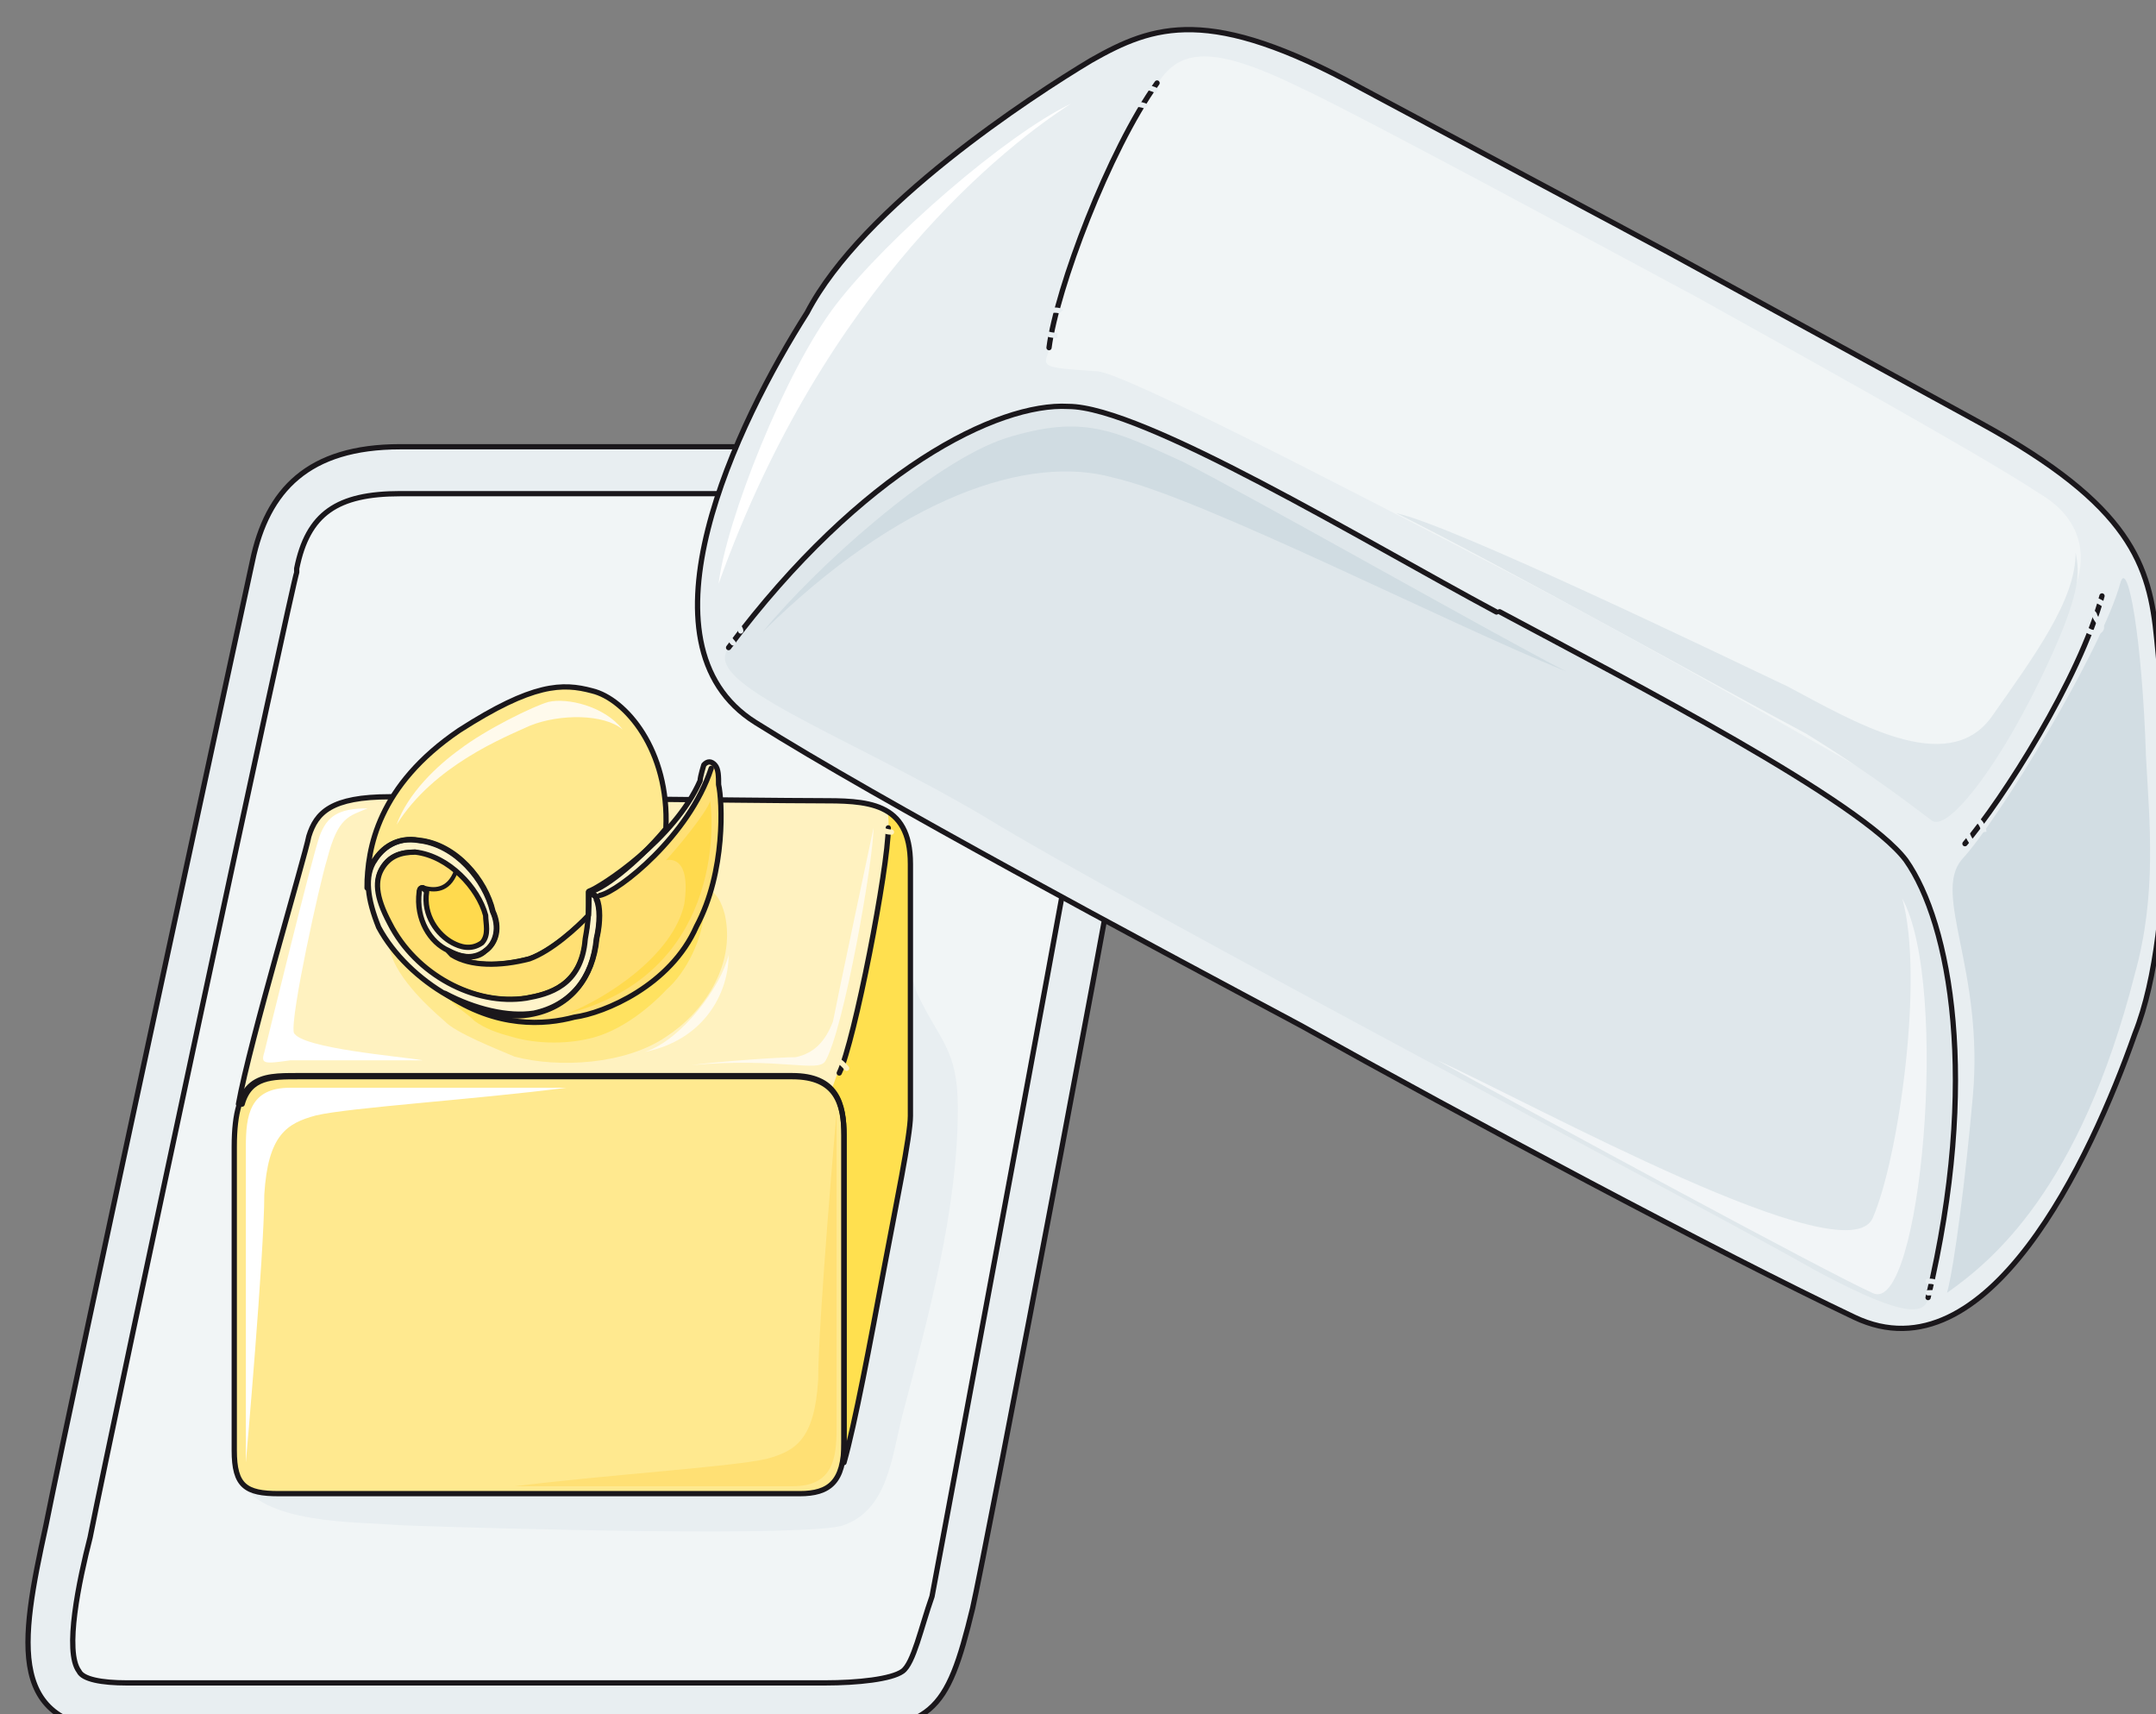 <svg xmlns="http://www.w3.org/2000/svg" version="1.0" viewBox="0 0 327.08 259.994"><rect x="0" y="0" width="327.08" height="259.994" fill="#808080" stroke="none"/><defs><clipPath clipPathUnits="userSpaceOnUse" id="a"><path d="M3.118 3.438H329.8V263.6H3.118z"/></clipPath></defs><path clip-path="url(#a)" d="M177.213 85.108c-5.597 35.22-27.983 151.668-29.662 158.824-3.918 16.15-6.157 18.509-22.427 18.509H19.268c-18.508 0-16.23-13.112-12.312-31.021 3.917-19.708 31.34-146.312 31.34-146.312 2.24-10.753 8.436-17.35 22.427-17.35h96.342c15.11 0 21.827 4.798 20.148 17.35z" fill="#e8eef1" fill-rule="evenodd"/><path d="M11.993 253.486c-2.279-2.998 0-13.751 1.679-20.307 3.917-19.708 30.781-145.152 31.34-146.352v-.6c1.68-8.354 6.157-11.352 15.711-11.352h96.342c9.514 0 11.193 1.799 12.312 2.398 1.68 1.8 1.12 4.797 1.12 6.596-6.157 35.818-27.983 152.268-29.103 158.264-1.679 4.757-2.798 10.154-4.477 11.353-1.679 1.2-6.756 1.76-11.793 1.76H19.268c-3.917 0-6.716-.56-7.275-1.76z" fill="#f1f5f6" fill-rule="evenodd"/><path d="M36.178 224.144c3.358 7.196 17.91 6.596 24.625 7.196 16.23.6 62.123 1.759 67.16 0 6.715-2.399 7.275-10.154 8.954-16.75 3.918-14.911 8.395-31.021 8.395-46.572 0-8.954-2.798-10.154-6.156-17.31-1.12-2.958-2.799-11.352-6.157-11.352-2.238-.6-12.312 10.753-13.431 11.952-11.194 10.154-19.589 23.906-33.58 29.862z" fill="#e8eef1" fill-rule="evenodd"/><path d="M35.538 219.987v-46.052c0-10.794 3.958-10.794 9.555-10.794h75.114c6.716 0 7.835 4.198 7.835 8.995v46.651c0 5.997-2.238 7.756-6.716 7.756H42.294c-5.037 0-6.756-1.16-6.756-6.556z" fill="#ffe98f" fill-rule="evenodd"/><path d="M124.125 121.446c-7.835 0-56.566-.6-64.96-.6-8.955 0-11.194 2.4-12.313 5.997-.56 2.998-8.955 31.061-10.674 40.616h.56c1.159-4.158 4.517-4.158 8.435-4.158h75.034c6.716 0 7.835 4.158 7.835 8.955v49.57c1.68-5.957 3.918-17.91 6.157-29.862 1.679-8.955 3.917-19.708 3.917-22.707v-38.216c0-9.595-6.716-9.595-13.991-9.595z" fill="#fff2c0" fill-rule="evenodd"/><path d="M59.044 143.513c.56 4.197 5.597 8.955 8.395 11.353 1.68 1.799 7.835 4.198 10.634 5.397 6.716 1.759 16.79 1.2 22.946-2.998 5.596-3.598 10.633-10.754 8.954-18.51-1.119-4.197-2.798-4.197-5.596-4.197-2.799-.6-5.597-2.958-7.276-4.757-6.156-4.197-11.753-7.195-19.588-4.797z" fill="#ffe98f" fill-rule="evenodd"/><path d="M55.766 122.606c-4.477 0-6.156 1.199-7.275 4.197-1.12 2.998-8.395 32.82-8.395 32.82-.56 1.76 0 1.76 3.917 1.2h20.148c-3.358-.6-18.469-1.8-19.588-4.198-.56-2.398 3.918-22.666 5.037-26.264 1.679-6.556 3.358-6.556 6.156-7.755zm-18.469 99.22v-47.851c0-4.798.56-8.995 6.716-8.995h41.895c-13.952 1.799-32.94 2.998-37.977 4.197-4.477 1.2-7.276 2.999-7.835 11.993 0 8.955-2.799 40.656-2.799 40.656z" fill="#fff" fill-rule="evenodd"/><path d="M126.923 168.578v47.89c0 4.798-.56 8.955-6.716 8.955H78.073c14.071-1.759 33.14-2.958 38.217-4.157 4.477-1.2 7.275-2.998 7.835-11.993 0-8.954 2.798-40.695 2.798-40.695z" fill="#ffe074" fill-rule="evenodd"/><path d="M127.922 221.826c1.72-5.957 3.958-17.91 6.237-29.822 1.719-8.955 3.957-19.708 3.957-22.707v-38.176c0-4.198-1.119-6.596-3.398-7.796.6 5.997-1.679 13.152-3.398 24.505-1.119 6.556-3.398 12.513-5.116 17.31 1.718 1.799 1.718 4.157 1.718 7.156v49.53z" fill="#ffe04f" fill-rule="evenodd"/><path d="M67.999 151.228c.6 1.2 2.838 2.399 3.957 3.598 1.68 1.2 3.358 1.8 5.597 2.399 3.958 1.199 8.995 1.199 12.952 0 3.918-1.2 7.875-4.198 10.674-7.196 2.798-2.398 5.596-7.795 5.596-11.993-2.238 1.8-4.477 3.598-6.716 5.397-2.838 2.399-5.636 5.397-8.994 5.996-3.398.6-6.196 1.2-9.554 1.8z" fill="#ffe260" fill-rule="evenodd"/><path clip-path="url(#a)" d="M177.213 85.108c-5.597 35.22-27.983 151.668-29.662 158.824-3.918 16.15-6.157 18.509-22.427 18.509H19.268c-18.508 0-16.23-13.112-12.312-31.021 3.917-19.708 31.34-146.312 31.34-146.312 2.24-10.753 8.436-17.35 22.427-17.35h96.342c15.11 0 21.827 4.798 20.148 17.35" fill="none" stroke="#1a171b" stroke-width=".8" stroke-linecap="round" stroke-linejoin="round"/><path d="M11.993 253.486c-2.279-2.998 0-13.751 1.679-20.307 3.917-19.708 30.781-145.152 31.34-146.352 0 0 0 0 0 0v-.6c1.68-8.354 6.157-11.352 15.711-11.352h96.342c9.514 0 11.193 1.799 12.312 2.398 1.68 1.8 1.12 4.797 1.12 6.596 0 0 0 0 0 0-6.157 35.818-27.983 152.268-29.103 158.264-1.679 4.757-2.798 10.154-4.477 11.353-1.679 1.2-6.756 1.76-11.793 1.76H19.268c-3.917 0-6.716-.56-7.275-1.76" fill="none" stroke="#1a171b" stroke-width=".8" stroke-linecap="round" stroke-linejoin="round"/><path d="M134.758 125.564c0 5.996-5.117 32.38-7.435 37.177m-91.785 57.246v-46.052c0-10.794 3.958-10.794 9.555-10.794h75.114c6.716 0 7.835 4.198 7.835 8.995v46.651c0 5.997-2.238 7.756-6.716 7.756H42.294c-5.037 0-6.756-1.16-6.756-6.556" fill="none" stroke="#1a171b" stroke-width=".8" stroke-linecap="round" stroke-linejoin="round"/><path d="M124.125 121.446c-7.835 0-56.566-.6-64.96-.6-8.955 0-11.194 2.4-12.313 5.997-.56 2.998-8.955 31.061-10.674 40.616h.56c1.159-4.158 4.517-4.158 8.435-4.158h75.034c6.716 0 7.835 4.158 7.835 8.955v49.57c1.68-5.957 3.918-17.91 6.157-29.862 1.679-8.955 3.917-19.708 3.917-22.707v-38.216c0-9.595-6.716-9.595-13.991-9.595" fill="none" stroke="#1a171b" stroke-width=".8" stroke-linecap="round" stroke-linejoin="round"/><path d="M135.238 126.204c-1.12 0-1.679-.64-2.239-.64m-4.557 36.458c-.48-.56-1-1.12-1.519-1.12" fill="none" stroke="#fff2c0" stroke-width=".8" stroke-linecap="round" stroke-linejoin="round"/><path d="M109.014 119.008c0-1.2 0-2.399-.56-2.998-.56-.6-1.119-.6-1.679 0 0 0-.56 1.799-.56 2.398-3.917 8.955-15.11 16.15-16.83 16.75.6.56 1.16.56 1.16 1.16.56 1.199.56 3.597 0 5.996-.56 5.956-3.957 10.154-9.554 11.353-3.918.6-8.955-.6-13.472-2.998 7.875 5.356 15.15 4.797 19.628 3.598 4.517-.6 14.591-4.798 18.509-13.752 4.477-8.355 3.918-19.109 3.358-21.507z" fill="#ffe074" fill-rule="evenodd"/><path clip-path="url(#a)" d="M197.44 155.586c-24.625-13.152-63.801-34.06-82.83-46.012-19.028-11.953-2.798-45.453 7.836-62.163 8.395-16.15 34.14-32.9 43.094-38.257 9.514-5.396 17.909-8.394 40.855 4.158 22.346 11.953 46.971 25.105 46.971 25.105s24.066 13.152 47.012 25.704c22.946 12.553 25.744 21.547 26.824 32.9 1.119 10.754 3.358 43.014-3.318 59.764-6.716 19.108-22.387 52.568-42.535 43.014-20.147-9.554-59.324-30.462-83.909-44.213z" fill="#e8eef1" fill-rule="evenodd"/><path d="M292.543 196.76c7.795-32.9 3.358-56.805-3.358-66.359-6.716-8.955-41.415-26.904-61.563-37.657h-.56c-20.147-10.754-53.687-31.101-64.88-31.101-10.634-.6-31.341 9.594-51.49 36.498-5.036 5.356 17.35 13.152 38.618 25.704 21.267 13.112 114.69 62.162 125.883 68.718 11.193 5.997 16.79 7.756 17.35 4.198z" fill="#dfe7eb" fill-rule="evenodd"/><path d="M295.381 122.046c5.597-6.596 16.23-21.507 19.588-33.46 1.68-4.797.56-10.154-5.596-13.751-8.955-5.957-40.296-23.266-52.049-29.822-12.312-6.596-50.97-27.504-59.924-31.661-13.431-6.596-18.468-5.996-21.826-.6-7.276 10.154-15.111 31.061-16.27 40.016-1.12 2.958-1.68 2.958 7.315 3.558 4.477.6 35.818 16.75 61.003 29.862 25.225 13.152 50.41 28.063 56.006 31.06 9.514 5.358 9.514 3.599 12.872 1.8z" fill="#f1f5f6" fill-rule="evenodd"/><path d="M90.465 136.437c.56 1.2.56 3.598 0 5.957-.56 5.996-3.917 10.194-9.514 11.393-7.835 1.759-19.029-4.797-23.506-13.152-1.679-4.198-2.238-7.796-.56-10.194 1.12-1.799 3.358-3.598 6.716-2.998 5.597.6 10.074 5.996 11.194 10.793 1.119 2.399.56 4.757-1.12 5.957-1.679 1.199-3.358 1.199-5.596 0-2.799-1.2-5.037-4.758-4.478-8.955 0 0 0-.6.56-.6l.56.6c-.56 3.598 1.679 6.556 3.917 7.755 1.12.6 2.799 1.2 4.478 0 1.119-1.199.56-2.958.56-4.157-1.12-4.198-5.597-8.995-10.634-9.594-2.239 0-3.918.6-5.037 2.398-1.12 1.8-1.12 4.198 1.12 8.395 3.917 7.755 12.871 12.553 20.707 11.353 3.358-.6 8.395-1.799 8.954-8.994.56-2.959.56-5.357.56-5.357v-1.799c.56.6 1.12.6 1.12 1.2z" fill="#fff4ca" fill-rule="evenodd"/><path d="M107.895 115.41s-.56 0-1.12.6c0 0-.56 1.799-.56 2.398-3.957 8.995-15.23 16.19-16.95 16.79.6.6.6.6 1.16.6h.56c2.798-.6 13.552-8.995 16.91-19.189v-1.199z" fill="#fff4ca" fill-rule="evenodd"/><path d="m64.161 134.678.56.56c-.56 3.558 1.679 6.516 3.917 7.715 1.12.6 2.799 1.16 4.478 0 1.119-1.199.56-2.958.56-4.157-.56-2.359-2.24-4.717-4.478-6.516-1.12 2.958-3.358 2.958-5.037 2.398z" fill="#ffda4e" fill-rule="evenodd"/><path d="M89.826 104.776c-4.478-1.199-8.955-1.199-20.148 5.997-12.313 8.355-13.992 17.909-13.992 23.905 0-1.799 0-2.998 1.12-4.197 1.119-1.799 3.358-3.598 6.716-2.998 5.596.6 10.073 5.996 11.193 10.753 1.119 2.399.56 4.797-1.12 5.997-1.119 1.199-3.358 1.199-5.596 0l.56.6c2.798 1.758 7.275 1.758 11.752.599 3.358-1.2 7.276-4.797 8.955-6.596v-3.558c.56.56.56.56 0 0 1.679 0 7.275-4.197 11.753-9.594.56-11.913-6.156-19.708-11.193-20.907z" fill="#ffe98f" fill-rule="evenodd"/><path d="M80.311 145.272c-4.477 1.2-8.954 1.2-11.753-.6l-.56-.6c-2.798-1.199-5.036-4.796-4.476-8.994 0 0 0-.6.56-.6 1.678.6 3.917.6 5.036-2.398-1.679-1.799-3.918-2.399-6.156-2.998-2.239 0-3.918.6-5.037 2.398-1.12 1.8-1.12 4.198 1.12 8.395 3.917 7.796 12.871 12.553 20.707 11.393 3.358-.6 8.395-1.799 8.954-8.994.56-1.2.56-2.399.56-3.598-1.68 1.799-5.597 5.397-8.955 6.596z" fill="#ffe074" fill-rule="evenodd"/><path d="M325.563 114.81c-.56-17.949-2.799-30.501-3.918-26.304-2.798 10.154-18.429 35.859-24.025 41.855-4.478 5.357 3.358 16.71 1.679 35.858-1.12 12.553-2.799 25.705-3.918 29.862 6.716-4.757 20.108-15.51 28.503-48.41 3.318-11.953 2.238-22.707 1.679-32.86z" fill="#d2dde3" fill-rule="evenodd"/><path d="M109.014 88.546c1.12-9.514 10.034-32.22 17.83-42.374 7.834-10.154 25.664-25.664 35.658-30.462-9.435 5.997-37.298 27.464-53.488 72.836z" fill="#fff" fill-rule="evenodd"/><path d="M211.832 77.833c15.71 7.795 50.969 27.503 62.202 33.46 10.633 6.556 17.35 11.952 19.028 13.152 2.239 1.759 9.515-7.196 16.23-20.908 6.716-13.751 6.157-16.71 5.597-19.708 0 7.156-6.156 15.51-12.872 25.065-6.716 8.955-20.707.6-30.781-4.757-10.114-4.797-50.97-24.505-59.404-26.304z" fill="#dfe7eb" fill-rule="evenodd"/><path d="M115.73 95.822c7.835-9.594 25.744-25.784 36.897-29.382 11.753-3.638 16.23-1.2 26.824 3.598 10.634 5.396 48.65 26.983 58.125 31.78-17.87-7.195-55.326-26.384-68.718-29.382-12.873-3.598-32.42 2.998-53.128 23.386z" fill="#d0dce2" fill-rule="evenodd"/><path d="M218.068 160.823c17.35 9.554 59.324 32.3 66.04 35.298 7.275 3.558 11.753-46.652 4.477-59.844 3.358 11.993-.56 39.496-4.477 48.451-3.918 8.995-51.489-17.31-66.04-23.905z" fill="#f2f5f7" fill-rule="evenodd"/><path d="M60.164 125.084c1.718-4.797 6.196-8.994 9.594-11.433 3.917-2.998 11.233-6.596 13.472-7.196 2.798-.64 8.434.6 11.233 4.198-2.799-2.399-9.554-2.399-14.032-.6-3.957 1.8-14.63 6.037-20.267 15.031z" fill="#fffaec" fill-rule="evenodd"/><path d="M107.735 121.486c.56 3.598 1.679 26.344-21.827 32.3 6.156-2.358 16.23-8.954 17.91-16.71 1.118-7.794-2.8-6.595-2.8-6.595 1.68-1.799 6.157-7.196 6.717-8.995z" fill="#ffda4e" fill-rule="evenodd"/><path d="M110.533 144.832c-1.08 4.717-7.156 12.952-12.712 14.711 8.874-1.759 12.712-8.794 12.712-14.71zm21.987-19.268c0 4.797-4.478 30.581-7.316 35.378-1.12 1.8-6.756-.6-20.268.6 4.518-.6 13.512-1.2 15.79-1.2 2.8-.599 4.478-2.398 5.637-5.396.56-2.998 6.157-29.382 6.157-29.382z" fill="#fffaec" fill-rule="evenodd"/><path d="M292.503 196.8c7.835-32.86 3.358-56.765-3.358-66.32-6.716-8.994-41.455-26.903-61.643-37.696m91.385-2.399c-3.358 12.553-15.151 31.021-20.788 37.577" fill="none" stroke="#1a171b" stroke-width=".8" stroke-linecap="round" stroke-linejoin="round"/><path clip-path="url(#a)" d="M197.44 155.586c-24.625-13.152-63.801-34.06-82.83-46.012-19.028-11.953-2.798-45.453 7.836-62.163 8.395-16.15 34.14-32.9 43.094-38.257 9.514-5.396 17.909-8.394 40.855 4.158 22.346 11.953 46.971 25.105 46.971 25.105s0 0 0 0 24.066 13.152 47.012 25.704c22.946 12.553 25.744 21.547 26.824 32.9 1.119 10.754 3.358 43.014-3.318 59.764-6.716 19.108-22.387 52.568-42.535 43.014-20.147-9.554-59.324-30.462-83.909-44.213" fill="none" stroke="#1a171b" stroke-width=".8" stroke-linecap="round" stroke-linejoin="round"/><path d="M110.533 98.22c20.188-26.983 40.895-37.177 51.529-36.577 11.233 0 44.813 20.387 64.96 31.18m-51.488-80.231c-7.316 10.194-15.231 31.181-16.39 40.136m-68.679 83.709c.56 1.2.56 3.598 0 5.957-.56 5.996-3.917 10.194-9.514 11.393-7.835 1.759-19.029-4.797-23.506-13.152-1.679-4.198-2.238-7.796-.56-10.194 1.12-1.799 3.358-3.598 6.716-2.998 5.597.6 10.074 5.996 11.194 10.793 1.119 2.399.56 4.757-1.12 5.957-1.679 1.199-3.358 1.199-5.596 0-2.799-1.2-5.037-4.758-4.478-8.955 0 0 0-.6.56-.6l.56.6c-.56 3.598 1.679 6.556 3.917 7.755 1.12.6 2.799 1.2 4.478 0 1.119-1.199.56-2.958.56-4.157-1.12-4.198-5.597-8.995-10.634-9.594-2.239 0-3.918.6-5.037 2.398-1.12 1.8-1.12 4.198 1.12 8.395 3.917 7.755 12.871 12.553 20.707 11.353 3.358-.6 8.395-1.799 8.954-8.994.56-2.959.56-5.357.56-5.357v-1.799c.56.6 1.12.6 1.12 1.2m.559-.64c2.838-.6 13.512-8.995 16.87-19.269" fill="none" stroke="#1a171b" stroke-width=".8" stroke-linecap="round" stroke-linejoin="round"/><path d="m64.161 134.678.56.56c-.56 3.558 1.679 6.516 3.917 7.715 1.12.6 2.799 1.16 4.478 0 1.119-1.199.56-2.958.56-4.157-.56-2.359-2.24-4.717-4.478-6.516-1.12 2.958-3.358 2.958-5.037 2.398" fill="none" stroke="#1a171b" stroke-width=".48" stroke-linecap="round" stroke-linejoin="round"/><path d="M109.014 119.008c0-1.2 0-2.399-.56-2.998-.56-.6-1.119-.6-1.679 0 0 0-.56 1.799-.56 2.398-3.917 8.955-15.11 16.15-16.83 16.75 0 0 0 0 0 0 .6.56 1.16.56 1.16 1.16.56 1.199.56 3.597 0 5.996-.56 5.956-3.957 10.154-9.554 11.353-3.918.6-8.955-.6-13.472-2.998 7.875 5.356 15.15 4.797 19.628 3.598 4.517-.6 14.591-4.798 18.509-13.752 4.477-8.355 3.918-19.109 3.358-21.507" fill="none" stroke="#1a171b" stroke-width=".8" stroke-linecap="round" stroke-linejoin="round"/><path d="M89.826 104.776c-4.478-1.199-8.955-1.199-20.148 5.997-12.313 8.355-13.992 17.909-13.992 23.905 0 0 0 0 0 0 0-1.799 0-2.998 1.12-4.197 1.119-1.799 3.358-3.598 6.716-2.998 5.596.6 10.073 5.996 11.193 10.753 1.119 2.399.56 4.797-1.12 5.997-1.119 1.199-3.358 1.199-5.596 0l.56.6c2.798 1.758 7.275 1.758 11.752.599 3.358-1.2 7.276-4.797 8.955-6.596v-3.558c.56.56.56.56 0 0 0 0 0 0 0 0 1.679 0 7.275-4.197 11.753-9.594.56-11.913-6.156-19.708-11.193-20.907" fill="none" stroke="#1a171b" stroke-width=".8" stroke-linecap="round" stroke-linejoin="round"/><path d="M80.311 145.272c-4.477 1.2-8.954 1.2-11.753-.6l-.56-.6s0 0 0 0c-2.798-1.199-5.036-4.796-4.476-8.994 0 0 0-.6.56-.6 0 0 0 0 0 0 1.678.6 3.917.6 5.036-2.398-1.679-1.799-3.918-2.399-6.156-2.998-2.239 0-3.918.6-5.037 2.398-1.12 1.8-1.12 4.198 1.12 8.395 3.917 7.796 12.871 12.553 20.707 11.393 3.358-.6 8.395-1.799 8.954-8.994.56-1.2.56-2.399.56-3.598-1.68 1.799-5.597 5.397-8.955 6.596" fill="none" stroke="#1a171b" stroke-width=".48" stroke-linecap="round" stroke-linejoin="round"/><path d="M320.006 92.184c-1.12-.6-2.239-1.799-2.798-.6-.56 1.2.56 1.2.56 1.8.56 1.199 1.678 1.798.56 2.398-1.12.6-2.24-.6-2.8-1.2m-16.229 33.38c-2.799-3.557 1.119-5.356 1.679-1.758M175.534 13.792c-1.12-.6-3.358-1.2-3.918.6-.56 1.798 1.679 1.199 2.239 1.798m-13.432 34.7c-1.12 0-3.918-.6-3.918-2.4.56-1.199 3.918-1.838 4.477-1.199" fill="none" stroke="#e8eef1" stroke-width=".8" stroke-miterlimit="8"/><path d="M111.213 97.5c-.6-.599-1.8-2.398-.6-2.997.6-.6 1.759.6 1.759 1.199m180.131 100.379c.56 0 2.238 0 1.679-.56 0-1.199-1.12-1.199-1.68-1.199" fill="none" stroke="#e8eef1" stroke-width=".8" stroke-linecap="round" stroke-linejoin="round" stroke-miterlimit="10"/></svg>